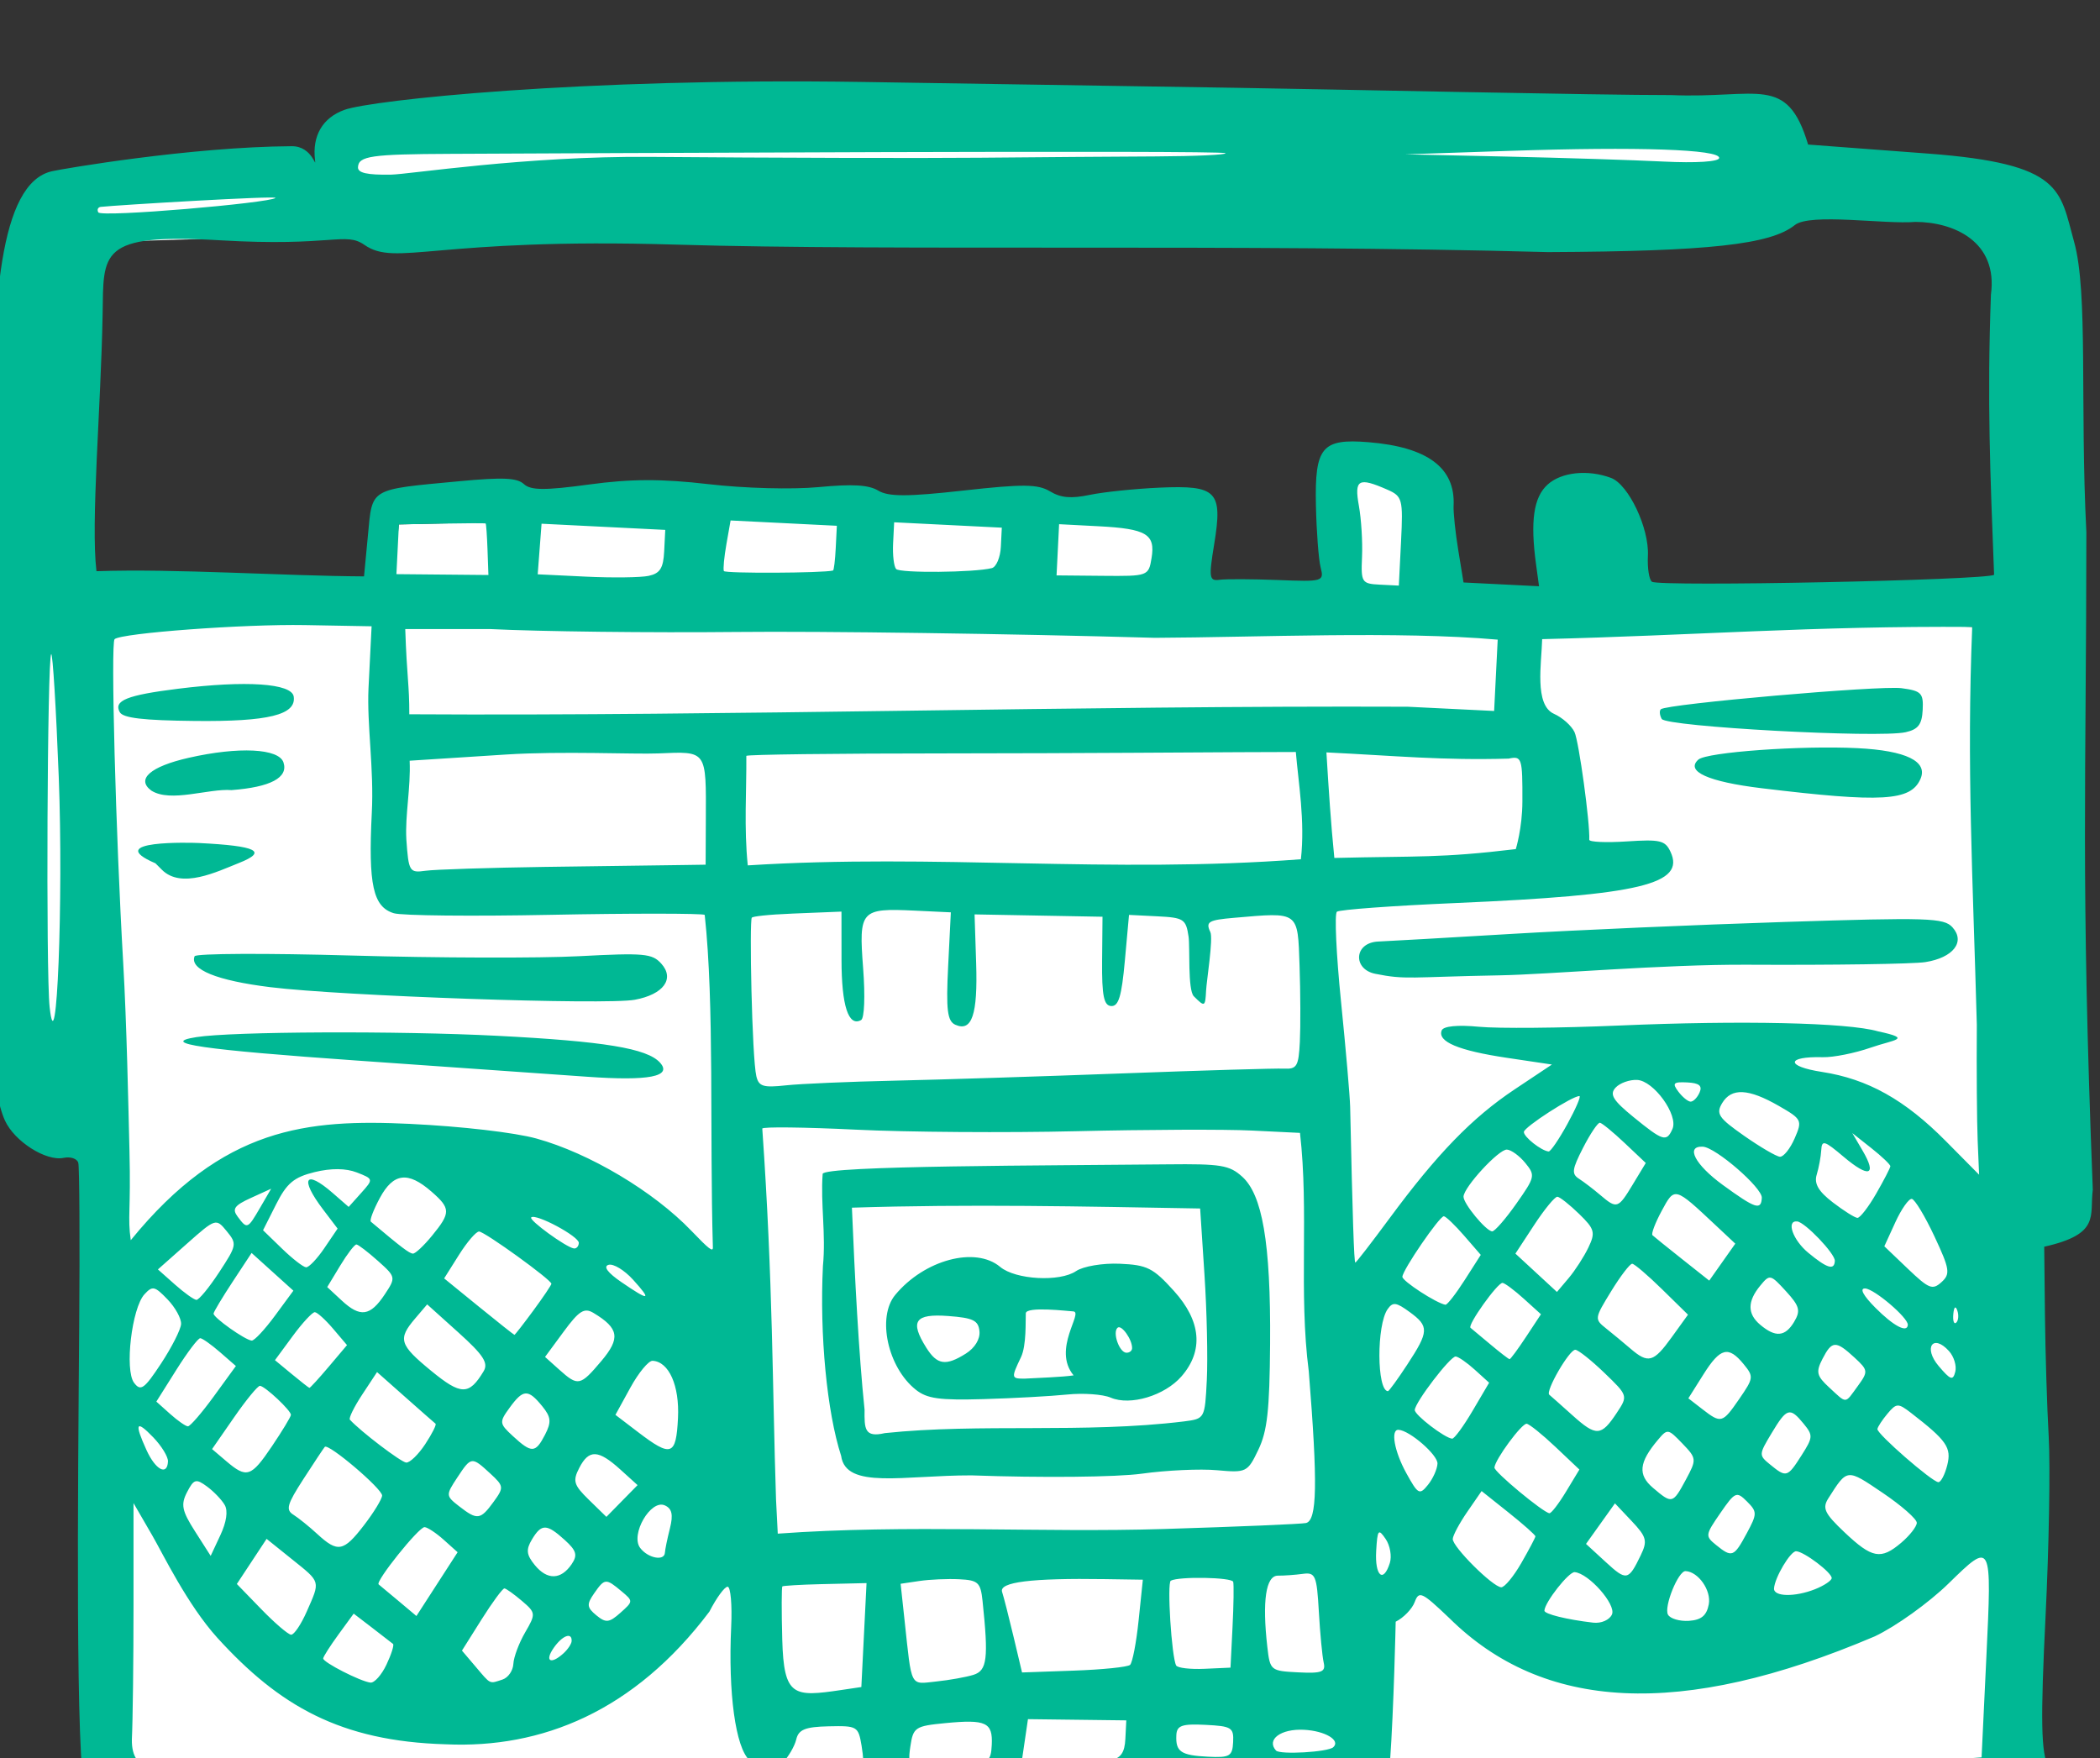 <?xml version="1.0" ?><svg height="144.677mm" viewBox="0 0 172.775 144.677" width="172.775mm" xmlns="http://www.w3.org/2000/svg">
    <rect x="0" y="0" width="172.775" height="144.677" fill="#333333" stroke="none"/>
    <path d="m -2037.281,16606.098 -6.624,-224.376 -23.704,-2.265 8.363,-265.57 86.331,-10.028 12.627,-12.856 428.658,-4.448 12.153,21.804 -523.379,15.292 -2.444,112.399 94.337,-0.575 2.623,-24.173 245.942,-5.711 0.13,25.184 46.964,3.627 -0.105,-43.159 24.753,5.852 5.189,38.548 165.588,7.49 13.022,359.595 z" fill="#FFFFFF" transform="translate(-14.91,-12.328) matrix(0.265,0,0,0.265,564.04,-4240.517)"/>
    <path d="m -2045.667,16605.442 c -3.158,-9.474 -2.333,-93.866 -1.931,-145.325 0.207,-26.546 0.078,-49.321 -0.286,-50.61 -0.364,-1.289 -2.405,-1.98 -4.535,-1.535 -5.479,1.144 -15.293,-5.104 -18.243,-11.615 -4.211,-9.294 -5.533,-32.422 -4.408,-77.104 9.963,-65.704 -13.907,-210.454 19.078,-217.625 2.896,-0.68 42.981,-7.585 74.388,-7.761 6.52,-0.04 7.596,7.397 7.221,4.308 -0.917,-7.559 2.369,-13.157 9.16,-15.603 8.329,-3.002 73.49,-10.019 160.906,-8.652 35.202,0.551 87.487,1.369 116.19,1.818 28.703,0.449 113.528,2.301 134.716,2.255 27.057,1.164 35.991,-6.635 42.582,15.359 l 37.3,2.808 c 42.011,3.163 40.779,11.284 45.291,27.43 4.395,15.723 1.784,50.364 3.8,90.178 -0.024,77.55 -1.8,106.852 1.995,204.084 -1.043,8.144 2.506,13.767 -15.081,17.709 l 0.226,21.129 c 0.124,11.621 0.651,28.689 1.172,37.929 0.52,9.238 0.078,34.303 -0.982,55.696 -1.586,32.027 -1.424,42.71 0.925,46.718 3.489,5.954 1.049,16.174 -5.715,17.206 -6.29,0.96 -65.697,1.49 -103.952,0.927 -17.872,-0.264 -45.385,0.118 -61.139,0.842 -54.364,2.506 -141.058,-1.843 -278.851,1.011 -41.61,-2.017 -151.863,12.315 -157.827,-5.577 z m 160.323,-5.009 c 10.51,-0.576 25.996,-1.251 34.415,-1.5 14.656,-0.434 15.142,-0.601 11.443,-3.927 -4.34,-3.901 -6.661,-20.82 -5.694,-41.503 0.316,-6.759 -0.176,-12.328 -1.093,-12.373 -0.917,-0.05 -3.469,3.432 -5.671,7.73 -23.325,30.986 -52.066,42.555 -81.82,41.194 -32.848,-0.937 -51.797,-12.023 -70.936,-33.05 -9.311,-10.285 -16.933,-26.116 -20.164,-31.696 l -5.874,-10.145 v 31.532 c 0,17.342 -0.228,36.177 -0.512,41.853 -0.195,11.086 9.095,10.778 26.028,11.584 41.812,1.489 76.91,2.512 119.878,0.301 z m 80.986,-3.064 c 0.391,-0.336 0.239,-3.425 -0.337,-6.859 -1.014,-6.042 -1.347,-6.238 -10.212,-6.038 -7.292,0.166 -9.35,0.998 -10.074,4.071 -0.5,2.124 -2.45,5.454 -4.332,7.399 -3.323,3.435 -3.021,3.515 10.411,2.79 7.608,-0.41 14.153,-1.025 14.544,-1.363 z m 30.611,-0.655 c 8.521,-0.737 9.204,-1.205 9.468,-6.486 0.348,-6.975 -1.783,-7.97 -14.444,-6.745 -9.365,0.907 -9.953,1.302 -10.837,7.304 -1.045,7.093 -0.409,7.331 15.813,5.927 z m 46.179,-1.623 c 3.353,-0.721 4.555,-2.412 4.77,-6.715 l 0.287,-5.75 -15.265,-0.188 -15.265,-0.187 -0.935,6.358 -0.935,6.358 11.43,0.544 c 6.287,0.295 13.447,0.118 15.913,-0.421 z m 38.225,-5.716 c 0.226,-4.514 -0.475,-4.95 -8.601,-5.357 -7.268,-0.363 -8.879,0.202 -9.027,3.162 -0.259,5.191 1.379,6.311 9.846,6.733 6.728,0.337 7.562,-0.15 7.782,-4.538 z m 31.085,1.595 c 2.388,-2.16 -2.546,-5.095 -9.119,-5.423 -7.159,-0.359 -11.723,3.038 -8.657,6.443 1.214,1.346 16.104,0.493 17.776,-1.02 z m 17.615,4.584 c 12.159,-0.864 67.58,-0.349 102.803,-0.219 26.94,-0.624 53.998,1.113 80.867,-1.227 l 1.484,-31.105 c 1.717,-35.981 1.728,-36.039 -11.761,-22.852 -6.111,5.971 -16.395,13.338 -22.888,16.393 -60.53,25.776 -103.029,23.091 -132.109,-5.693 -8.529,-8.121 -9.397,-8.523 -10.726,-4.962 -0.795,2.131 -3.451,4.878 -5.902,6.106 0,0 -0.559,26.591 -1.767,43.559 z m -311.567,-30.219 c 1.522,-3.211 2.44,-6.112 2.039,-6.448 -0.4,-0.337 -3.312,-2.59 -6.47,-5.007 l -5.742,-4.395 -4.707,6.455 c -2.589,3.549 -4.73,6.906 -4.758,7.458 -0.061,1.199 11.502,7.116 14.66,7.504 1.216,0.149 3.456,-2.356 4.978,-5.567 z m 36.043,4.611 c 1.743,-0.572 3.255,-2.757 3.36,-4.857 0.105,-2.101 1.753,-6.504 3.662,-9.782 3.348,-5.752 3.313,-6.096 -0.99,-9.762 -2.454,-2.09 -4.902,-3.841 -5.442,-3.891 -0.54,-0.04 -3.728,4.274 -7.085,9.609 l -6.104,9.701 4.236,4.985 c 4.809,5.662 4.187,5.364 8.364,3.997 z m 105.193,3.25 6.205,-0.921 0.806,-16.136 0.806,-16.134 -14.302,0.332 c -6.243,0.147 -11.563,0.491 -11.826,0.686 -0.262,0.195 -0.28,7.622 -0.04,16.507 0.481,17.788 3.514,17.869 18.35,15.666 z m 41.003,-4.702 c 4.255,-1.324 4.714,-5.037 2.833,-22.916 -0.608,-5.774 -1.354,-6.474 -7.224,-6.766 -3.6,-0.18 -9.172,0.06 -12.381,0.539 l -5.835,0.866 1.211,11.22 c 2.31,21.401 1.583,19.989 9.848,19.121 4.083,-0.428 9.28,-1.356 11.549,-2.064 z m -127.301,-6.656 c 1.363,-1.233 2.513,-2.95 2.556,-3.815 0.145,-2.897 -2.881,-1.76 -5.559,2.087 -2.904,4.171 -0.943,5.299 3.004,1.728 z m -79.703,-12.95 c 4.268,-9.689 4.447,-9.043 -4.527,-16.255 l -7.917,-6.359 -4.619,7.003 -4.619,7.005 7.601,7.836 c 4.181,4.31 8.343,7.874 9.248,7.918 0.906,0.04 3.081,-3.171 4.833,-7.148 z m 255.629,16.518 c 0.743,-0.667 1.941,-6.893 2.662,-13.835 l 1.312,-12.622 -11.816,-0.177 c -22.845,-0.343 -32.888,0.909 -31.884,3.974 0.51,1.559 2.112,7.823 3.559,13.92 l 2.631,11.087 16.093,-0.568 c 8.851,-0.312 16.701,-1.113 17.444,-1.779 z m 31.815,-11.722 c 0.346,-6.915 0.44,-13.247 0.21,-14.072 -0.396,-1.422 -16.842,-1.72 -19.375,-0.353 -1.212,0.656 0.252,23.755 1.668,26.326 0.424,0.769 4.393,1.234 8.819,1.034 l 8.049,-0.363 z m 28.303,10.982 c -0.441,-1.919 -1.117,-9.029 -1.503,-15.801 -0.639,-11.231 -1.076,-12.26 -4.976,-11.727 -2.351,0.322 -5.826,0.572 -7.723,0.558 -3.756,-0.03 -4.927,7.854 -3.291,22.155 0.834,7.288 1.021,7.442 9.572,7.868 7.367,0.369 8.597,-0.103 7.92,-3.053 z m -273.188,-38.096 c -2.367,-2.121 -5.048,-3.893 -5.957,-3.938 -1.752,-0.09 -15.379,16.906 -14.258,17.782 0.361,0.282 3.148,2.605 6.193,5.162 l 5.536,4.651 6.395,-9.9 6.395,-9.901 z m 55.173,15.958 c -4.846,-4.062 -5.214,-4.032 -8.476,0.654 -2.385,3.425 -2.292,4.381 0.663,6.817 2.96,2.441 3.997,2.334 7.478,-0.767 4.013,-3.575 4.015,-3.622 0.335,-6.704 z m -15.479,-8.377 c 1.917,-2.812 1.527,-4.206 -2.096,-7.495 -5.641,-5.121 -7.239,-5.157 -10.205,-0.223 -1.917,3.189 -1.739,4.789 0.888,8 3.836,4.69 8.097,4.584 11.414,-0.282 z m -107.677,-18.359 c -0.899,-1.598 -3.37,-4.185 -5.491,-5.752 -3.448,-2.545 -4.108,-2.362 -6.227,1.735 -1.992,3.85 -1.595,5.797 2.484,12.182 l 4.855,7.6 3.007,-6.431 c 1.898,-4.059 2.404,-7.502 1.372,-9.334 z m 430.677,33.94 c 1.351,-3.056 -7.207,-12.755 -11.583,-13.127 -1.812,-0.154 -9.267,9.327 -9.398,11.95 -0.053,1.054 6.984,2.791 15.149,3.738 2.497,0.291 5.072,-0.841 5.832,-2.561 z m 30.052,-3.124 c 0.829,-4.303 -3.231,-10.126 -7.199,-10.324 -2.265,-0.118 -6.801,11.099 -5.469,13.517 0.686,1.246 3.611,2.11 6.499,1.923 3.847,-0.253 5.496,-1.62 6.169,-5.116 z m -417.544,-24.532 c 3.056,-3.969 5.601,-8.127 5.657,-9.237 0.103,-2.065 -16.694,-16.337 -17.799,-15.122 -0.336,0.37 -3.313,4.853 -6.615,9.965 -5.107,7.906 -5.574,9.564 -3.129,11.098 1.581,0.992 4.918,3.685 7.416,5.985 6.357,5.853 8.152,5.521 14.47,-2.689 z m 93.46,8.473 c 0.047,-0.946 0.745,-4.332 1.551,-7.523 1.075,-4.259 0.65,-6.162 -1.598,-7.156 -4.374,-1.934 -10.744,9.066 -7.646,13.204 2.407,3.214 7.556,4.202 7.692,1.475 z m 265.863,3.264 c 2.398,-4.173 4.377,-7.914 4.397,-8.314 0.021,-0.401 -3.731,-3.731 -8.335,-7.398 l -8.372,-6.67 -4.427,6.42 c -2.434,3.533 -4.472,7.332 -4.527,8.445 -0.121,2.406 12.379,14.878 15.045,15.011 1.022,0.04 3.82,-3.32 6.218,-7.494 z m -110.783,-10.607 c 22.799,-0.704 42.574,-1.536 43.944,-1.849 3.47,-0.792 3.682,-12.151 0.875,-47.089 -3.181,-24.632 0.081,-49.481 -2.728,-74.043 l -14.98,-0.729 c -8.239,-0.412 -32.739,-0.31 -54.444,0.207 -21.705,0.518 -52.514,0.301 -68.463,-0.48 -15.95,-0.778 -29.024,-0.932 -29.054,-0.334 3.346,47.852 3.124,80.578 4.267,115.164 l 0.539,10.605 c 39.998,-2.937 81.569,-0.25 120.043,-1.452 z m -100.367,-22.694 c -4.409,-13.606 -6.709,-37.545 -5.658,-58.91 0.971,-9.989 -0.769,-19.433 -0.081,-28.633 0.131,-2.632 71.295,-2.582 107.044,-2.979 16.638,-0.185 19.236,0.245 23.224,3.844 6.132,5.532 8.896,20.075 8.648,51.951 -0.16,20.624 -0.87,27.015 -3.647,32.82 -3.351,7.005 -3.715,7.183 -12.872,6.354 -5.183,-0.47 -15.675,0.01 -23.316,1.077 -7.777,1.083 -31.048,1.314 -52.865,0.526 -21.051,-0.04 -39.013,4.444 -40.477,-6.05 z m 106.471,-10.708 c 6.445,-0.834 6.447,-0.838 7.061,-12.902 0.332,-6.638 0.015,-21.324 -0.729,-32.636 l -1.344,-20.567 c -36.04,-0.638 -72.085,-1.415 -108.115,-0.256 0.905,21.79 2.107,45.16 3.928,62.742 -0.059,5.859 -0.083,8.745 6.289,7.257 29.544,-3.134 61.673,0.188 92.91,-3.638 z m -83.282,-9.83 c -8.735,-6.917 -12.13,-22.533 -6.401,-29.444 9.054,-10.92 24.886,-15.151 32.578,-8.705 4.765,3.993 18.517,4.753 23.585,1.305 2.184,-1.487 8.254,-2.51 13.533,-2.281 8.536,0.372 10.358,1.284 16.824,8.431 8.475,9.366 9.291,18.578 2.352,26.547 -5.214,5.988 -15.893,9.197 -21.963,6.6 -2.447,-1.046 -8.551,-1.48 -13.564,-0.964 -5.013,0.516 -16.665,1.155 -25.891,1.418 -13.756,0.392 -17.546,-0.133 -21.053,-2.907 z m 48.98,-4.462 c -6.746,-8.158 3.144,-19.606 -0.083,-19.862 -1.654,-0.09 -14.646,-1.647 -14.758,0.592 -0.109,2.198 0.258,9.953 -1.496,13.624 -3.083,6.452 -3.045,6.675 1.145,6.659 3.494,-0.192 11.983,-0.502 15.191,-1.013 z m -33.46,-6.755 c 2.807,-1.764 4.479,-4.507 4.235,-6.948 -0.337,-3.366 -1.947,-4.15 -9.732,-4.731 -10.314,-0.771 -11.953,1.606 -6.783,9.832 3.374,5.368 6.04,5.768 12.28,1.847 z m 51.622,-1.664 c 0.08,-2.694 -3.305,-7.461 -4.518,-6.364 -1.626,1.472 0.539,7.642 2.719,7.752 0.966,0.04 1.775,-0.576 1.799,-1.388 z m 80.022,66.665 c 0.658,-2.084 0.071,-5.44 -1.306,-7.456 -2.255,-3.304 -2.544,-2.938 -2.933,3.704 -0.456,7.787 2.218,10.154 4.239,3.752 z m 131.986,8.158 c 2.817,-1.116 5.153,-2.672 5.193,-3.454 0.084,-1.687 -8.546,-8.222 -11.023,-8.346 -1.767,-0.09 -6.71,8.231 -6.877,11.575 -0.128,2.567 6.506,2.685 12.707,0.225 z m -54.1,-10.534 c 2.165,-4.475 1.84,-5.717 -2.772,-10.6 l -5.224,-5.531 -4.493,6.295 -4.493,6.295 6.097,5.603 c 6.482,5.957 7.06,5.848 10.886,-2.062 z m -356.185,-16.547 c 3.303,-4.531 3.258,-4.938 -0.99,-8.852 -5.783,-5.328 -5.905,-5.313 -10.241,1.255 -3.595,5.446 -3.581,5.681 0.554,8.896 5.646,4.391 6.615,4.273 10.677,-1.299 z m 39.408,-10.081 c -6.857,-6.207 -9.755,-6.331 -12.749,-0.544 -2.12,4.098 -1.749,5.334 2.994,9.956 l 5.414,5.278 4.838,-4.931 4.838,-4.929 z m 349.667,19.86 c 3.308,-6.129 3.315,-6.738 0.1,-9.952 -3.227,-3.227 -3.699,-3.022 -8.271,3.611 -4.69,6.805 -4.734,7.13 -1.327,9.892 4.945,4.009 5.537,3.788 9.498,-3.551 z m -490.123,-22.373 c 0.071,-1.434 -1.978,-4.794 -4.554,-7.469 -5.383,-5.588 -5.963,-4.511 -2.117,3.935 2.806,6.162 6.443,8.09 6.671,3.534 z m 32.277,-4.723 c 3.211,-4.761 5.862,-9.143 5.892,-9.736 0.065,-1.314 -7.954,-8.852 -9.601,-9.026 -0.647,-0.07 -4.26,4.322 -8.028,9.758 l -6.851,9.884 4.397,3.745 c 6.362,5.421 7.713,4.981 14.191,-4.625 z m 505.859,29.944 c 2.62,-2.226 4.786,-5 4.814,-6.164 0.027,-1.164 -4.739,-5.354 -10.593,-9.311 -11.222,-7.585 -10.93,-7.613 -16.858,1.685 -1.96,3.074 -1.197,4.693 4.96,10.52 8.619,8.16 11.332,8.661 17.677,3.27 z m -458.281,-30.579 c 2.126,-3.221 3.569,-6.088 3.207,-6.371 -0.362,-0.284 -4.596,-4.004 -9.407,-8.269 l -8.748,-7.755 -4.596,6.969 c -2.527,3.833 -4.253,7.348 -3.834,7.812 3.244,3.584 15.854,13.189 17.483,13.314 1.117,0.09 3.771,-2.478 5.897,-5.7 z m 354.2,14.722 4.143,-6.851 -7.436,-7.037 c -4.09,-3.869 -8.111,-7.102 -8.935,-7.183 -1.544,-0.154 -9.87,11.169 -10.005,13.607 -0.081,1.337 15.052,13.902 17.066,14.175 0.563,0.07 2.888,-2.943 5.167,-6.711 z m -317.006,-17.645 c 2.05,-3.962 1.896,-5.511 -0.888,-8.914 -4.372,-5.344 -5.875,-5.274 -10.063,0.47 -3.303,4.532 -3.258,4.94 0.99,8.853 5.824,5.367 6.997,5.318 9.961,-0.409 z m 277.089,8.96 c 0.134,-2.694 -8.662,-10.336 -12.097,-10.507 -2.528,-0.133 -1.299,6.708 2.42,13.457 3.651,6.627 4.099,6.869 6.716,3.642 1.542,-1.903 2.875,-4.869 2.961,-6.592 z m -379.875,-20.937 6.822,-9.376 -4.926,-4.29 c -2.709,-2.359 -5.47,-4.315 -6.136,-4.348 -0.665,-0.03 -4.005,4.385 -7.422,9.813 l -6.213,9.874 4.269,3.823 c 2.348,2.104 4.835,3.837 5.527,3.852 0.692,0.02 4.328,-4.191 8.08,-9.348 z m 144.078,6.797 c 0.503,-10.076 -2.808,-17.542 -7.892,-17.795 -1.239,-0.06 -4.34,3.689 -6.892,8.336 l -4.639,8.448 7.006,5.347 c 10.352,7.902 11.832,7.386 12.417,-4.336 z m 312.895,19.148 c 3.41,-6.319 3.38,-6.644 -1.058,-11.251 -4.482,-4.654 -4.628,-4.674 -7.641,-1.091 -5.856,6.963 -6.245,10.799 -1.504,14.837 5.951,5.068 6.146,5.02 10.203,-2.495 z m -467.167,-48.349 c 0.103,-1.703 -1.793,-5.153 -4.215,-7.667 -3.983,-4.135 -4.666,-4.286 -7.16,-1.568 -3.932,4.283 -6.191,23.506 -3.228,27.463 2.056,2.745 3.171,1.951 8.393,-5.982 3.312,-5.033 6.106,-10.544 6.21,-12.246 z m 503.091,40.777 c 3.577,-5.613 3.619,-6.213 0.677,-9.807 -4.292,-5.249 -5.228,-4.979 -9.937,2.866 -4.043,6.737 -4.049,6.876 -0.425,9.834 4.973,4.059 5.32,3.955 9.685,-2.893 z m 45.245,3.035 c 1.372,-5.443 -0.15,-7.641 -11.219,-16.203 -4.028,-3.115 -4.557,-3.098 -7.339,0.219 -1.649,1.965 -3.053,4.117 -3.121,4.782 -0.151,1.483 16.949,16.385 18.916,16.484 0.778,0.04 2.022,-2.338 2.764,-5.282 z m -502.466,-30.595 5.644,-6.68 -4.315,-5.079 c -2.373,-2.793 -4.927,-5.109 -5.676,-5.146 -0.749,-0.03 -3.841,3.299 -6.87,7.415 l -5.509,7.484 5.152,4.26 c 2.834,2.345 5.327,4.299 5.541,4.344 0.214,0.04 2.928,-2.925 6.033,-6.598 z m 48.058,1.432 c 1.541,-2.563 -0.074,-5.047 -7.793,-11.995 l -9.736,-8.762 -3.715,4.36 c -5.465,6.413 -4.937,8.146 4.954,16.269 9.296,7.632 11.765,7.651 16.289,0.132 z m 307.032,12.306 5.145,-8.741 -4.451,-4.034 c -2.448,-2.219 -5.12,-4.069 -5.938,-4.109 -1.666,-0.09 -12.578,14.184 -12.699,16.604 -0.077,1.525 9.25,8.689 11.599,8.909 0.659,0.06 3.514,-3.82 6.344,-8.629 z m -270.506,-15.448 c 6.014,-7.118 5.517,-10.191 -2.419,-14.962 -2.848,-1.712 -4.468,-0.697 -9.245,5.793 l -5.793,7.87 4.381,3.926 c 5.87,5.258 6.523,5.127 13.075,-2.627 z m 315.247,16.111 c 3.545,-5.338 3.528,-5.394 -3.803,-12.455 -4.051,-3.902 -8.116,-7.132 -9.035,-7.178 -1.848,-0.09 -9.377,12.912 -8.081,13.96 0.447,0.36 3.678,3.23 7.181,6.378 7.391,6.638 8.914,6.562 13.739,-0.705 z m 38.061,-4.374 c 4.468,-6.481 4.524,-6.925 1.379,-10.77 -4.747,-5.803 -7.262,-5.165 -12.514,3.174 l -4.669,7.414 4.263,3.303 c 5.923,4.588 6.297,4.486 11.541,-3.121 z m -454.648,-25.795 5.749,-7.812 -6.487,-5.856 -6.487,-5.858 -5.861,8.904 c -3.223,4.896 -5.899,9.361 -5.945,9.92 -0.1,1.215 9.771,8.209 11.837,8.387 0.794,0.07 4.031,-3.391 7.193,-7.685 z m 351.568,15.146 c 6.764,-10.323 6.835,-11.891 0.731,-16.341 -4.185,-3.051 -5.2,-3.183 -6.824,-0.88 -3.456,4.902 -3.379,25.297 0.096,25.471 0.315,0.01 3.014,-3.697 5.997,-8.25 z m -271.318,-16.792 c 3.062,-4.161 5.584,-7.9 5.604,-8.311 0.059,-1.181 -20.629,-16.133 -22.446,-16.224 -0.899,-0.04 -3.708,3.212 -6.243,7.238 l -4.609,7.32 10.756,8.754 c 5.916,4.814 10.894,8.762 11.064,8.769 0.169,0.01 2.813,-3.388 5.875,-7.546 z m 411.177,23.467 c 3.303,-4.531 3.258,-4.94 -0.99,-8.854 -5.816,-5.359 -6.998,-5.316 -9.936,0.362 -2.124,4.106 -1.846,5.307 2.061,8.905 5.601,5.16 4.774,5.198 8.865,-0.413 z m -457.341,-28.429 c 3.528,-5.305 3.496,-5.467 -2.077,-10.441 -3.113,-2.778 -6.122,-5.08 -6.687,-5.112 -0.565,-0.03 -2.835,2.929 -5.046,6.583 l -4.019,6.646 4.508,4.182 c 5.731,5.316 8.838,4.884 13.32,-1.858 z m -51.373,-6.933 c 5.493,-8.383 5.568,-8.797 2.333,-12.752 -3.308,-4.045 -3.44,-4.004 -12.349,3.897 l -9.005,7.984 5.281,4.689 c 2.904,2.579 5.907,4.724 6.672,4.768 0.765,0.04 3.946,-3.821 7.068,-8.586 z m 405.759,20.036 4.608,-6.987 -5.303,-4.801 c -2.917,-2.641 -5.893,-4.861 -6.613,-4.937 -1.514,-0.159 -10.989,13.125 -9.952,13.95 0.38,0.303 3.146,2.611 6.147,5.13 3.001,2.52 5.692,4.594 5.98,4.608 0.288,0.01 2.597,-3.118 5.132,-6.963 z m 131.29,4.445 c -4.971,-5.494 -8.05,-1.071 -3.222,4.629 3.709,4.377 4.449,4.632 5.176,1.787 0.466,-1.824 -0.413,-4.712 -1.954,-6.416 z m -86.104,-4.268 5.072,-7.03 -8.03,-7.874 c -4.416,-4.333 -8.598,-7.906 -9.292,-7.94 -0.695,-0.03 -3.635,3.806 -6.534,8.536 -5.213,8.504 -5.229,8.632 -1.523,11.589 2.061,1.645 5.448,4.448 7.527,6.232 5.516,4.733 7.154,4.282 12.779,-3.513 z m -322.445,-17.888 c -2.691,-2.973 -6.114,-5.053 -7.607,-4.624 -1.728,0.498 -0.289,2.445 3.954,5.353 8.756,6 9.59,5.833 3.653,-0.729 z m -69.194,-48.38 c 15.997,0.769 32.411,2.674 39.19,4.544 16.459,4.544 36.425,16.443 48.146,28.694 5.505,5.753 6.574,6.473 6.636,5.229 -1.026,-35.889 0.487,-75.537 -2.535,-103.359 -0.448,-0.495 -23.619,-0.502 -47.882,-0.02 -24.263,0.486 -46.152,0.263 -48.641,-0.496 -6.446,-1.965 -7.956,-8.824 -6.844,-31.076 0.737,-13.696 -1.556,-27.476 -1.015,-38.845 l 0.958,-19.171 -20.675,-0.375 c -18.905,-0.342 -57.023,2.477 -59.119,4.374 -1.23,1.114 0.35,60.464 2.677,100.544 1.073,18.482 1.609,44.692 1.941,58.237 0.469,19.111 -0.632,20.413 0.402,27.831 28.66,-35.183 54.718,-37.632 86.763,-36.114 z m -16.103,-19.636 c -48.34,-3.384 -62.268,-5.408 -50.285,-7.308 11.123,-1.763 62.68,-1.987 93.442,-0.406 33.16,1.704 46.496,3.901 50.492,8.318 3.915,4.327 -3.465,5.76 -22.616,4.393 -10.261,-0.732 -42.226,-2.98 -71.033,-4.997 z m -27.312,-22.813 c -16.686,-2.058 -25.155,-5.516 -23.522,-9.604 0.351,-0.88 22.336,-0.979 48.855,-0.22 26.52,0.758 58.267,0.849 70.55,0.204 20.184,-1.061 22.635,-0.84 25.473,2.296 4.264,4.712 0.702,9.587 -8.209,11.23 -9.077,1.675 -90.769,-1.146 -113.148,-3.906 z m -35.678,-38.457 c -16.851,-7.254 11.235,-6.416 13.486,-6.306 18.08,0.903 21.492,2.613 12.407,6.215 -6.789,2.693 -17.822,8.158 -23.893,2.09 z m -1.263,-22.569 c -4.827,-3.542 -0.353,-7.478 11.584,-10.193 15.535,-3.533 28.002,-2.92 29.432,1.447 1.54,4.702 -4.024,7.664 -16.121,8.583 -7.158,-0.558 -18.882,3.973 -24.895,0.163 z m -9.817,-24.365 c -1.981,-3.597 2.203,-5.28 18.039,-7.261 21.149,-2.645 35.359,-1.69 35.967,2.418 0.841,5.678 -7.841,7.817 -30.732,7.574 -16.013,-0.17 -22.267,-0.904 -23.274,-2.731 z m 63.528,166.398 4.104,-6.047 -4.519,-5.949 c -7.318,-9.636 -5.603,-12.593 2.973,-5.126 l 4.982,4.339 3.88,-4.33 c 3.846,-4.293 3.835,-4.348 -1.354,-6.37 -3.401,-1.326 -7.992,-1.361 -13.111,-0.104 -6.412,1.577 -8.634,3.437 -11.939,9.993 l -4.061,8.055 5.894,5.713 c 3.241,3.144 6.604,5.751 7.471,5.793 0.868,0.05 3.425,-2.641 5.682,-5.967 z m 456.309,22.898 c 2.076,-3.452 1.695,-4.884 -2.522,-9.487 -4.852,-5.297 -5.037,-5.337 -7.997,-1.748 -4.029,4.885 -4.03,8.769 0,12.154 4.743,3.989 7.731,3.728 10.525,-0.919 z m -422.902,-26.72 c 5.866,-7.157 5.847,-8.483 -0.194,-13.743 -7.279,-6.339 -11.794,-5.777 -15.986,1.989 -1.987,3.682 -3.247,7 -2.8,7.377 9.484,7.993 11.941,9.857 13.056,9.913 0.732,0.05 3.398,-2.455 5.923,-5.536 z m 320.616,13.755 5,-7.822 -5.173,-5.968 c -2.845,-3.282 -5.677,-5.994 -6.294,-6.025 -1.343,-0.06 -12.765,16.602 -12.874,18.789 -0.067,1.315 10.569,8.23 13.362,8.686 0.537,0.09 3.228,-3.36 5.978,-7.66 z m 137.583,13.896 c 0.109,-2.191 -10.383,-11.14 -13.232,-11.286 -1.84,-0.09 -0.644,2.166 3.18,6.008 5.641,5.671 9.92,7.918 10.052,5.278 z m 15.364,-4.435 c -0.549,-1.598 -1.038,-1.157 -1.247,1.13 -0.189,2.068 0.218,3.252 0.904,2.631 0.686,-0.62 0.84,-2.312 0.343,-3.761 z m -427.974,-20.991 c 0.1,-2.012 -13.347,-9.223 -14.781,-7.925 -0.863,0.781 10.733,9.227 13.217,9.629 0.807,0.132 1.51,-0.638 1.563,-1.704 z m -98.925,-10.988 3.404,-5.848 -6.3,2.87 c -5.139,2.34 -5.894,3.412 -4.096,5.812 2.951,3.941 3.078,3.889 6.992,-2.834 z m 412.358,12.418 c 2.246,-4.674 1.951,-5.751 -2.86,-10.427 -2.95,-2.868 -5.989,-5.275 -6.753,-5.347 -0.764,-0.07 -4.011,3.871 -7.216,8.762 l -5.827,8.895 6.446,5.952 6.447,5.953 3.629,-4.288 c 1.996,-2.357 4.756,-6.633 6.134,-9.5 z m -61.732,-9.079 c 14.769,-20.014 25.665,-31.247 38.806,-40.008 l 11.605,-7.735 -14.01,-2.091 c -14.995,-2.238 -21.573,-5.005 -20.21,-8.5 0.521,-1.337 4.966,-1.773 11.569,-1.136 5.898,0.569 25.361,0.4 43.252,-0.373 38.318,-1.66 71.159,-0.933 80.61,1.782 11.139,2.405 4.927,2.577 -2.224,5.068 -4.939,1.72 -11.637,3.059 -14.885,2.973 -11.427,-0.3 -11.618,2.824 -0.28,4.569 14.233,2.193 25.74,8.623 38.51,21.522 l 10.294,10.397 -0.443,-10.608 c -0.244,-5.835 -0.362,-22.016 -0.263,-35.96 -1.238,-45.796 -3.191,-80.281 -1.432,-123.511 -49.029,-0.366 -86.688,2.667 -133.516,3.789 -0.184,7.499 -2.488,20.402 3.649,23.179 2.587,1.135 5.467,3.697 6.4,5.691 1.366,2.923 4.834,28.246 4.576,33.413 -0.035,0.71 5.201,0.945 11.636,0.523 10.367,-0.681 11.913,-0.32 13.561,3.168 4.776,10.107 -9.345,13.489 -66.582,15.956 -19.553,0.843 -36.19,2.059 -36.969,2.706 -0.779,0.647 -0.201,13.209 1.285,27.917 1.486,14.708 2.76,29.405 2.831,32.66 0.746,34.208 1.213,48.348 1.599,48.367 0.253,0.01 5.036,-6.178 10.629,-13.758 z m -4.457,-75.923 c -7.015,-1.417 -6.626,-9.704 0.986,-10.012 3.175,-0.133 21.784,-1.195 41.354,-2.368 19.57,-1.174 57.716,-2.844 84.769,-3.71 44.642,-1.432 49.457,-1.279 52.112,1.655 4.081,4.51 0.24,9.445 -8.415,10.811 -3.72,0.586 -28.486,0.952 -55.037,0.812 -26.55,-0.148 -61.8,3.017 -76.99,3.292 -28.161,0.51 -29.169,1.458 -38.78,-0.48 z m 120.038,-57.605 c -16.659,-2.014 -23.79,-5.23 -19.711,-8.888 2.591,-2.324 31.892,-4.433 49.415,-3.558 15.128,0.756 21.959,4.109 19.536,9.59 -3.029,6.85 -11.931,7.367 -49.24,2.856 z m -31.084,-21.528 c -0.655,-1.188 -0.774,-2.538 -0.265,-2.998 1.825,-1.651 68.02,-7.444 74.73,-6.54 6.155,0.829 6.822,1.514 6.561,6.732 -0.226,4.522 -1.395,6.058 -5.274,6.931 -8.412,1.893 -74.417,-1.701 -75.753,-4.125 z m 16.713,157.181 c -12.775,-11.979 -12.663,-11.95 -16.719,-4.434 -2.016,3.735 -3.302,7.138 -2.857,7.562 0.444,0.422 4.59,3.766 9.212,7.43 l 8.405,6.661 4.046,-5.735 4.045,-5.734 z m 67.957,3.475 c -2.932,-6.261 -6.089,-11.493 -7.016,-11.626 -0.927,-0.133 -3.226,3.122 -5.11,7.235 l -3.425,7.478 7.308,6.983 c 6.534,6.241 7.64,6.681 10.441,4.147 2.801,-2.534 2.568,-4.041 -2.198,-14.217 z m -30.916,7.619 c 0.111,-2.212 -9.266,-12.027 -11.706,-12.253 -3.49,-0.322 -1.322,5.788 3.455,9.737 5.861,4.847 8.1,5.529 8.251,2.516 z m -98.902,-17.744 c 5.858,-8.32 5.962,-8.791 2.791,-12.666 -1.811,-2.215 -4.378,-4.079 -5.704,-4.146 -2.513,-0.118 -13.318,11.579 -13.468,14.59 -0.106,2.122 6.97,10.708 8.899,10.8 0.769,0.04 4.136,-3.824 7.482,-8.578 z m 36.163,-5.973 4.04,-6.679 -6.535,-6.176 c -3.595,-3.397 -7.063,-6.239 -7.707,-6.316 -0.644,-0.07 -2.989,3.407 -5.209,7.74 -3.462,6.756 -3.643,8.133 -1.275,9.657 1.52,0.977 4.464,3.224 6.544,4.994 5.22,4.442 5.579,4.329 10.144,-3.22 z m 75.567,2.852 c 2.398,-4.173 4.382,-8.004 4.407,-8.515 0.025,-0.509 -2.622,-3.035 -5.882,-5.611 l -5.928,-4.685 3.2,5.461 c 4.535,7.738 1.99,8.554 -5.894,1.893 -6.018,-5.086 -6.766,-5.303 -6.953,-2.026 -0.117,2.02 -0.747,5.42 -1.402,7.555 -0.861,2.808 0.519,5.195 4.988,8.626 3.399,2.608 6.837,4.775 7.641,4.815 0.804,0.04 3.425,-3.341 5.823,-7.513 z m -35.499,1.274 c 0.155,-3.113 -14.34,-15.669 -18.318,-15.867 -5.485,-0.274 -2.414,5.61 6.2,11.878 10.153,7.389 11.919,7.971 12.118,3.989 z m -60.371,-22.896 c 2.607,-4.747 4.29,-8.655 3.741,-8.682 -2.12,-0.103 -17.165,9.605 -17.241,11.127 -0.077,1.524 5.369,5.829 7.68,6.074 0.594,0.06 3.213,-3.771 5.82,-8.519 z m 70.558,4.472 c 2.447,-5.617 2.271,-5.979 -4.897,-10.099 -9.427,-5.418 -14.708,-5.681 -17.597,-0.88 -1.995,3.319 -1.143,4.588 6.814,10.158 5.002,3.501 10.005,6.427 11.119,6.503 1.113,0.07 3.167,-2.483 4.562,-5.686 z m -37.928,-2.949 c 1.896,-4.289 -5.791,-14.963 -10.963,-15.221 -2.367,-0.118 -5.387,0.964 -6.71,2.405 -1.924,2.095 -0.803,3.925 5.602,9.148 9.156,7.466 10.244,7.797 12.07,3.668 z m -241.435,-14.997 c 14.107,-0.31 46.048,-1.328 70.981,-2.261 24.932,-0.933 47.359,-1.596 49.838,-1.472 4.007,0.199 4.554,-0.722 4.934,-8.325 0.235,-4.704 0.194,-15.348 -0.093,-23.655 -0.586,-17.02 -0.018,-16.605 -20.304,-14.85 -8.011,0.692 -8.906,1.228 -7.394,4.427 0.946,2.002 -1.171,15.19 -1.318,18.132 -0.256,5.116 -0.422,5.195 -3.806,1.81 -1.946,-1.947 -1.159,-15.318 -1.637,-18.538 -0.808,-5.438 -1.497,-5.887 -9.679,-6.295 l -8.81,-0.441 -1.29,14.224 c -1.005,11.08 -1.942,14.192 -4.239,14.078 -2.287,-0.118 -2.921,-3.245 -2.825,-13.938 l 0.124,-13.79 -19.861,-0.363 -19.861,-0.365 0.494,15.163 c 0.519,15.939 -1.317,21.376 -6.449,19.107 -2.497,-1.104 -2.927,-4.572 -2.249,-18.137 l 0.838,-16.772 -11.306,-0.536 c -16.692,-0.788 -17.298,-0.103 -15.926,17.865 0.665,8.712 0.396,15.554 -0.635,16.121 -3.918,2.16 -6.068,-4.46 -6.075,-18.709 l -0.015,-14.97 -15.035,0.609 c -8.27,0.333 -12.402,0.897 -12.793,1.25 -0.804,0.728 0.033,43.566 1.405,49.277 0.756,3.146 2.147,3.576 9.111,2.816 4.521,-0.495 19.761,-1.152 33.868,-1.463 z m -259.565,-94.182 c -0.825,-21.446 -1.881,-38.648 -2.349,-38.224 -1.221,1.104 -1.659,98.875 -0.491,109.521 2.185,19.912 4.303,-33.245 2.84,-71.297 z m 509.407,97.882 c 0.934,-2.113 -0.094,-2.962 -3.815,-3.148 -4.305,-0.214 -4.738,0.222 -2.794,2.817 1.265,1.689 2.982,3.106 3.815,3.148 0.833,0.04 2.091,-1.227 2.794,-2.817 z m -357.878,-70.076 c 17.899,-0.263 38.602,-0.522 42.399,-0.577 l 6.903,-0.103 0.061,-13.793 c 0.097,-21.91 0.463,-21.397 -14.811,-20.753 -7.213,0.306 -30.066,-0.759 -47.097,0.335 l -30.045,1.928 c 0.364,8.517 -1.452,16.857 -1.025,24.432 0.697,9.994 0.968,10.443 5.901,9.742 2.844,-0.405 19.816,-0.951 37.714,-1.214 z m 234.109,-2.362 c 1.34,-11.852 -0.784,-23.847 -1.57,-33.307 l -17.414,0.06 c -10.579,0.04 -50.519,0.352 -88.758,0.372 -38.239,0.01 -63.985,0.365 -64.43,0.768 0.087,10.95 -0.756,22.272 0.446,34.005 58.331,-3.699 112.456,2.625 171.726,-1.901 z m 66.723,-3.155 c 0,0 2.019,-6.444 2.048,-14.789 0.047,-13.498 -0.173,-14.188 -4.262,-13.306 -20.809,0.58 -34.883,-0.868 -56.581,-1.931 0.741,12.126 1.34,21.505 2.458,32.771 26.252,-0.642 32.794,0.09 56.337,-2.745 z m -33.759,-44.214 27.033,1.325 c 0.369,-7.38 0.738,-14.762 1.107,-22.143 -30.786,-2.732 -74.623,-0.715 -106.398,-0.569 -44.921,-1.274 -103.415,-2.092 -129.986,-1.816 -26.571,0.275 -60.977,-0.132 -76.458,-0.906 h -26.328 c 0.501,15.043 1.277,17.239 1.257,26.461 99.648,0.603 207.728,-2.747 309.774,-2.343 z m -323.829,-40.465 1.215,-12.783 c 1.408,-14.818 0.215,-14.115 28.436,-16.765 13.457,-1.264 17.85,-1.068 19.982,0.89 2.144,1.968 6.509,1.994 20.234,0.133 12.993,-1.77 22.558,-1.795 37.133,-0.103 11.151,1.294 25.884,1.69 34.103,0.913 10.652,-1.005 15.551,-0.716 18.566,1.097 3.175,1.909 9.118,1.902 26.422,-0.03 18.445,-2.06 23.115,-2.017 26.87,0.24 3.386,2.036 6.53,2.317 12.336,1.103 4.285,-0.896 14.047,-1.907 21.693,-2.248 17.814,-0.792 19.656,1.114 16.96,17.552 -1.71,10.427 -1.549,11.504 1.658,11.059 1.954,-0.272 10.074,-0.237 18.043,0.07 14.093,0.558 14.458,0.451 13.343,-3.918 -0.631,-2.471 -1.288,-11.178 -1.462,-19.351 -0.382,-18.005 1.867,-20.698 16.305,-19.524 18.367,1.491 27.03,7.961 26.442,19.747 -0.103,2.059 0.548,8.258 1.446,13.775 l 1.633,10.033 11.722,0.586 11.722,0.586 -0.926,-6.792 c -1.834,-13.454 -0.765,-20.838 3.589,-24.777 4.293,-3.886 12.507,-4.748 19.685,-2.068 5.442,2.031 11.879,15.603 11.452,24.146 -0.192,3.843 0.375,7.488 1.26,8.098 2.312,1.594 103.901,-0.477 106.221,-2.165 -1.196,-31.288 -2.193,-53.84 -0.983,-86.961 2.262,-16.632 -11.688,-22.582 -23.454,-22.603 -9.411,0.818 -32.673,-2.85 -37.455,0.997 -7.477,6.018 -26.629,8.147 -76.604,8.378 -95.502,-2.62 -202.479,-0.288 -270.814,-2.326 -74.908,-2.259 -86.742,6.975 -96.635,0.09 -6.042,-4.206 -9.835,0.648 -44.917,-1.436 -37.825,-2.247 -36.039,3.92 -36.381,23.03 -0.519,28.983 -3.727,64.693 -1.905,79.72 24.541,-0.847 57.459,1.456 83.066,1.608 z m 38.337,-8.319 c -0.154,-4.343 -0.415,-7.991 -0.579,-8.105 -0.164,-0.118 -6.291,-0.09 -13.614,0.04 l -13.316,0.25 -0.386,7.721 -0.386,7.721 14.281,0.133 14.281,0.133 z m 50.034,8.157 c 3.529,-0.761 4.553,-2.38 4.815,-7.617 l 0.333,-6.652 -19.201,-0.959 -19.201,-0.96 -0.599,7.854 -0.599,7.854 14.985,0.722 c 8.242,0.395 17.003,0.288 19.468,-0.242 z m 57.237,-1.654 c 0.275,-0.07 0.654,-3.229 0.843,-7.012 l 0.344,-6.881 -16.495,-0.826 -16.495,-0.823 -1.292,7.325 c -0.711,4.03 -1.069,7.801 -0.796,8.38 0.37,0.785 30.858,0.637 33.892,-0.163 z m 49.309,-0.748 c 1.372,-0.352 2.629,-3.321 2.793,-6.598 l 0.298,-5.96 -16.711,-0.834 -16.711,-0.835 -0.327,6.553 c -0.18,3.604 0.241,7.181 0.936,7.95 1.191,1.315 24.33,1.101 29.722,-0.276 z m 49.585,-3.121 c 1.224,-7.417 -1.565,-9.094 -16.417,-9.874 l -12.286,-0.643 -0.397,7.949 -0.397,7.95 14.282,0.133 c 14.13,0.133 14.292,0.07 15.215,-5.517 z m 77.461,-5.262 c 0.65,-13.015 0.405,-13.935 -4.257,-15.979 -8.991,-3.942 -10.312,-3.191 -8.831,5.028 0.739,4.101 1.177,11.218 0.973,15.816 -0.354,7.964 -0.093,8.37 5.527,8.652 l 5.898,0.294 z m -349.466,-106.553 c 0.854,-0.78 -49.267,2.221 -54.226,2.777 -0.882,0.103 -1.229,0.863 -0.771,1.699 0.891,1.628 53.282,-2.912 54.997,-4.476 z m 116.15,-12.747 c 38.465,0.311 84.578,0.431 102.472,0.264 17.894,-0.169 42.571,-0.352 54.838,-0.408 12.267,-0.06 21.935,-0.51 21.484,-1.009 -0.9,-0.996 -205.746,0.06 -240.533,0.211 -24.713,0.103 -28.611,0.668 -28.785,4.147 -0.089,1.777 2.83,2.435 10.232,2.309 5.696,-0.104 41.828,-5.827 80.293,-5.514 z m 314.784,1.449 c 10.153,0.508 17.243,0.05 17.301,-1.113 0.133,-2.673 -25.16,-3.536 -64.928,-2.211 l -32.573,1.085 31.499,0.694 c 17.325,0.382 39.24,1.076 48.702,1.545 z" fill="#00B894" transform="translate(-14.91,-12.328) matrix(0.265,0,0,0.265,564.04,-4240.517)"/>
</svg>